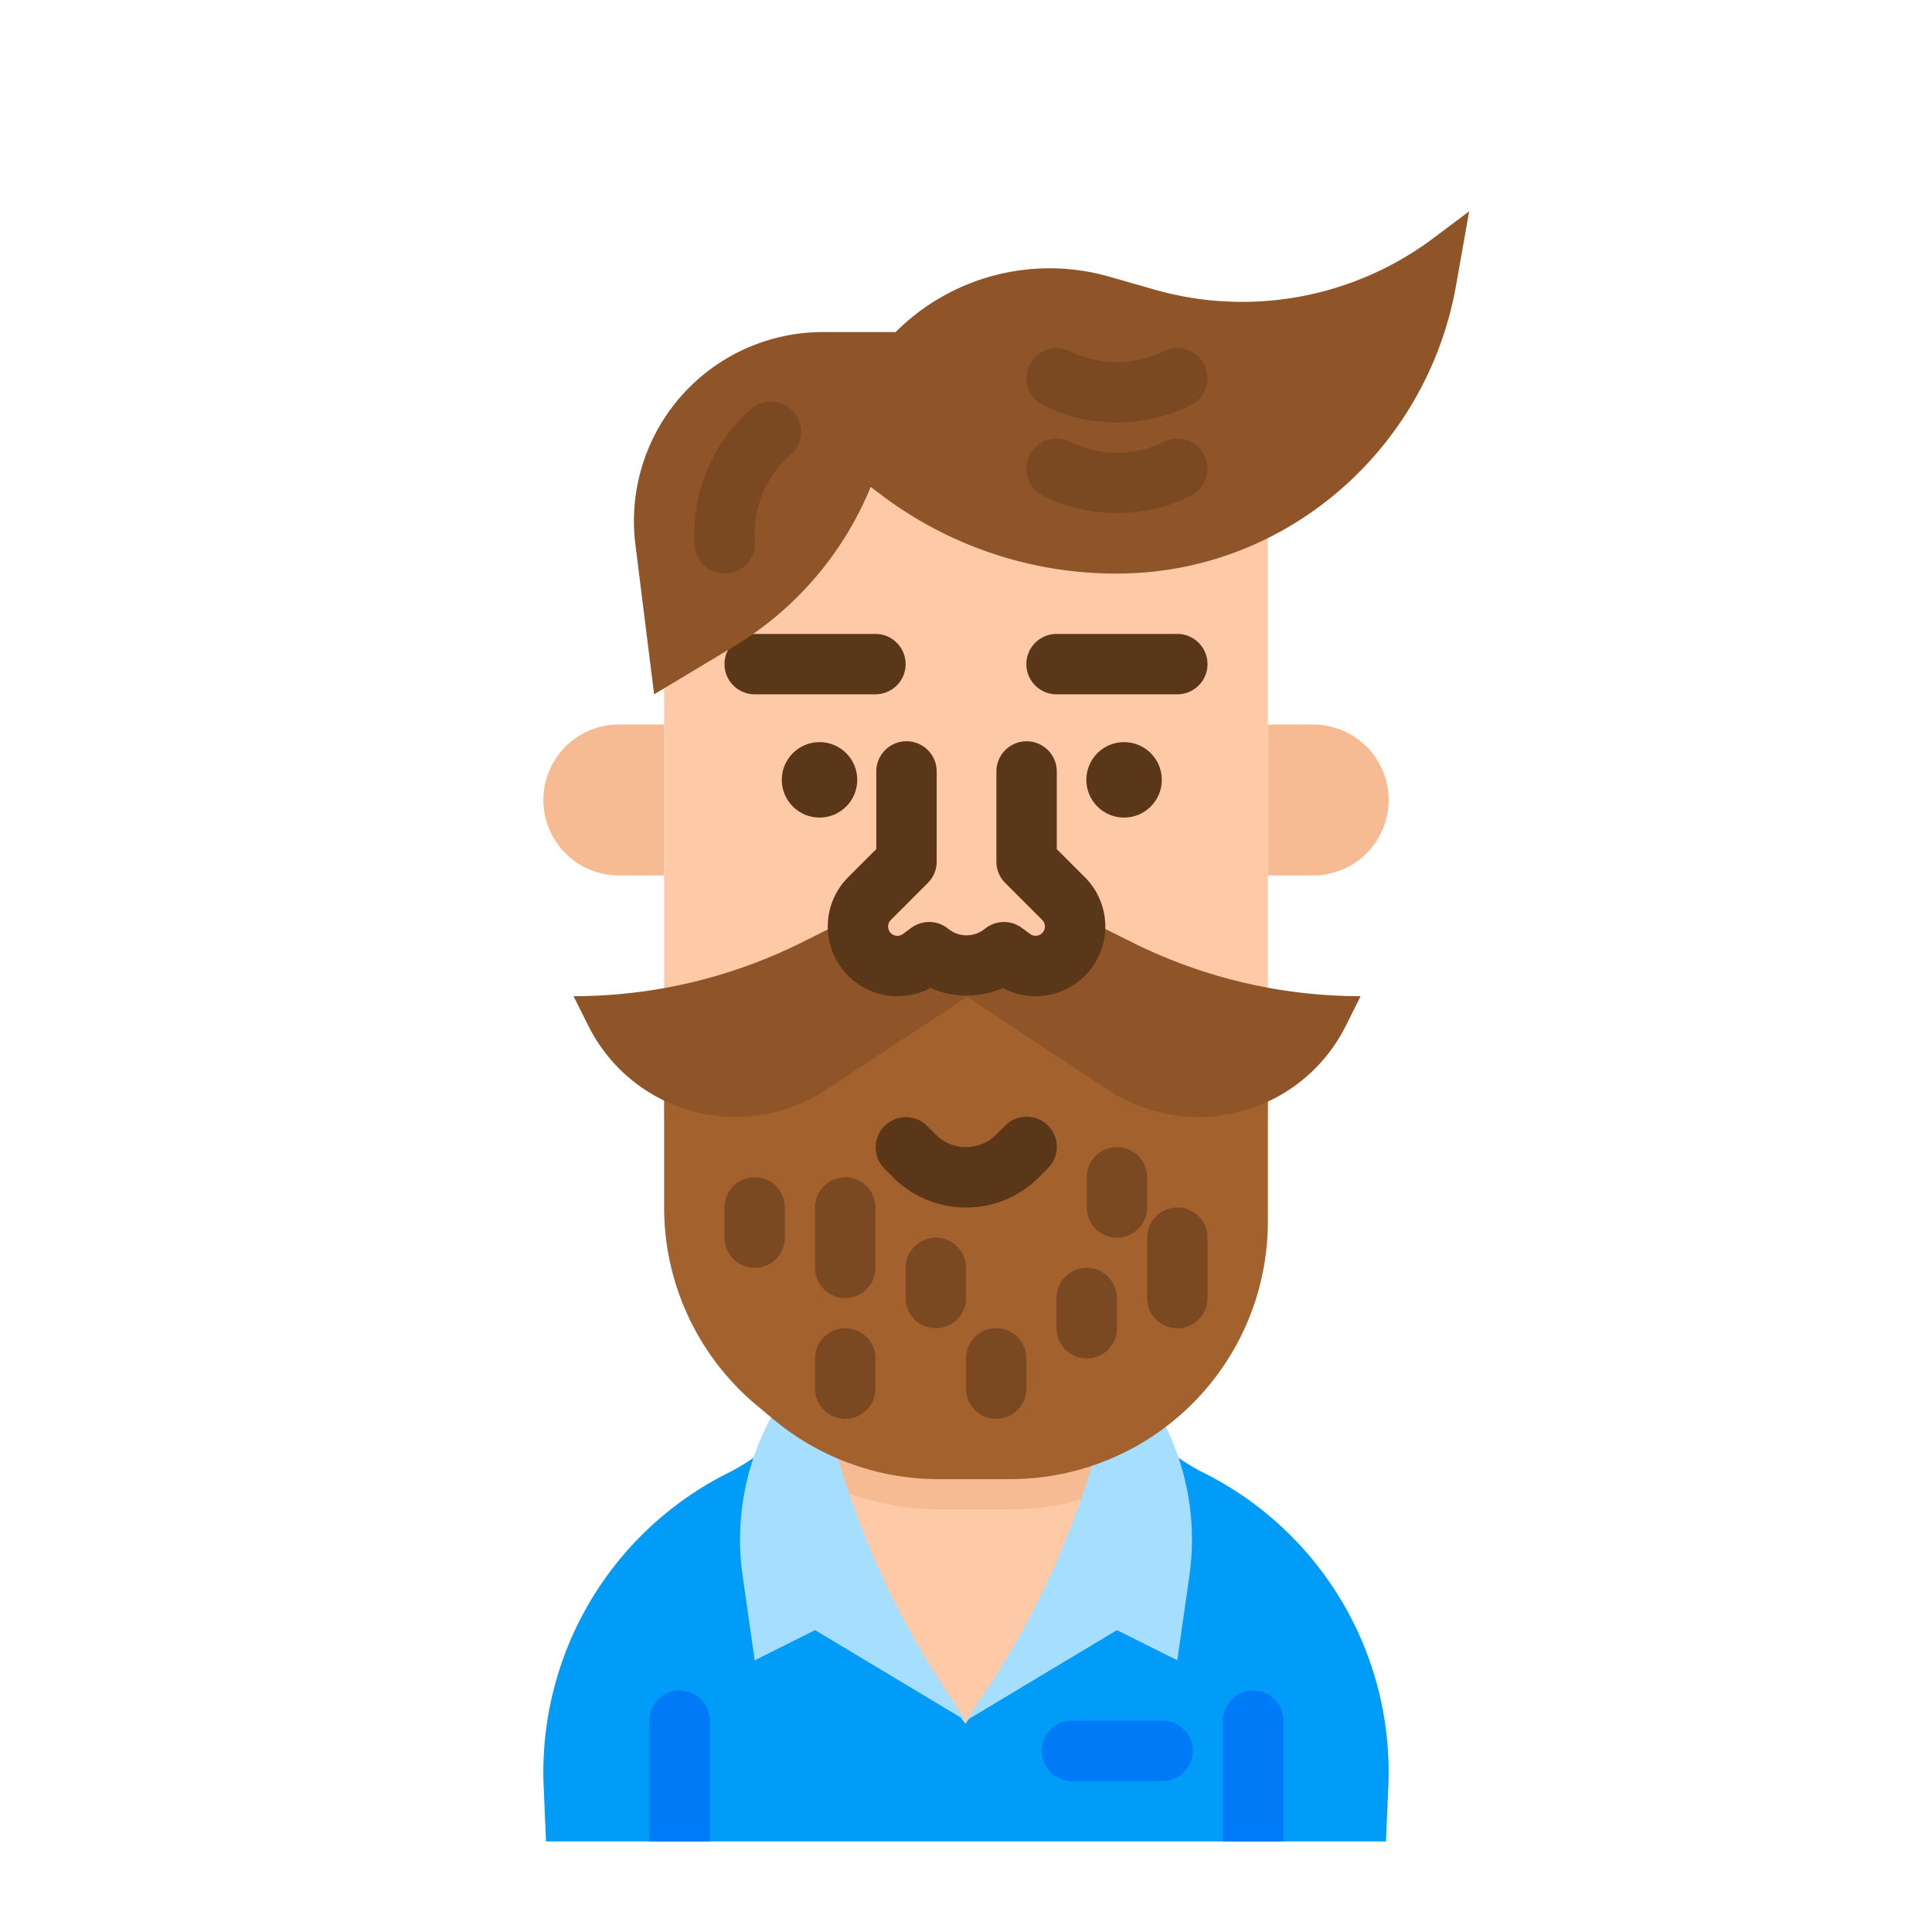 <svg height="512" viewBox="0 0 512 512" width="512" xmlns="http://www.w3.org/2000/svg"><g id="flat"><path d="m202.386 384.283a51.758 51.758 0 0 1 -9.377 6.028 88.659 88.659 0 0 0 -48.928 83.079l.624 14.61h222.595l.624-14.61a88.659 88.659 0 0 0 -48.928-83.079 51.762 51.762 0 0 1 -11.873-8.178" fill="#009cf7"/><path d="m164 192h12a0 0 0 0 1 0 0v40a0 0 0 0 1 0 0h-12a20 20 0 0 1 -20-20 20 20 0 0 1 20-20z" fill="#f6bb92"/><path d="m356 192h12a0 0 0 0 1 0 0v40a0 0 0 0 1 0 0h-12a20 20 0 0 1 -20-20 20 20 0 0 1 20-20z" fill="#f6bb92" transform="matrix(-1 0 0 -1 704 424)"/><g fill="#fdc9a6"><path d="m256 120-80 16v160l49.522 32h30.478 30.478l49.522-32v-160z"/><path d="m307.118 382.133a51.783 51.783 0 0 1 -16.749-38.133v-16h-68.738v16a51.784 51.784 0 0 1 -19.245 40.283l53.468 72.554z"/><path d="m307.12 382.13-6.41 9.34a68.12 68.12 0 0 1 -32.99 8.51h-19a68.306 68.306 0 0 1 -43.71-15.82l-1.24-1.04a51.748 51.748 0 0 0 17.86-39.12v-16h68.74v16a51.757 51.757 0 0 0 16.75 38.13z"/></g><path d="m307.12 382.13-6.41 9.34a68.12 68.12 0 0 1 -32.99 8.51h-19a68.306 68.306 0 0 1 -43.71-15.82l-1.24-1.04a51.748 51.748 0 0 0 17.86-39.12v-16h68.74v16a51.757 51.757 0 0 0 16.75 38.13z" fill="#f6bb92"/><circle cx="297.891" cy="206.667" fill="#5b3719" r="10"/><path d="m172.109 488v-32a8 8 0 0 1 16 0v32z" fill="#007af6"/><path d="m324.109 488v-32a8 8 0 0 1 16 0v32z" fill="#007af6"/><circle cx="217.18" cy="206.667" fill="#5b3719" r="10"/><path d="m312 184h-32a8 8 0 0 1 0-16h32a8 8 0 0 1 0 16z" fill="#5b3719"/><path d="m232 184h-32a8 8 0 0 1 0-16h32a8 8 0 0 1 0 16z" fill="#5b3719"/><path d="m216 360a226.708 226.708 0 0 0 34.993 88.489l5.007 7.511-40-24-16 8-3.2-22.4a67.882 67.882 0 0 1 19.2-57.6z" fill="#a6deff"/><path d="m296 360a226.708 226.708 0 0 1 -34.993 88.489l-5.007 7.511 40-24 16 8 3.2-22.4a67.882 67.882 0 0 0 -19.2-57.6z" fill="#a6deff"/><path d="m176 264v56a68.281 68.281 0 0 0 24.57 52.457l4.438 3.7a68.286 68.286 0 0 0 43.714 15.827h18.994a68.288 68.288 0 0 0 48.284-20 68.286 68.286 0 0 0 20-48.284v-59.7z" fill="#a3612d"/><path d="m360.577 264a135.561 135.561 0 0 1 -60.622-14.311l-12.321-6.16a33.419 33.419 0 0 0 -14.948-3.529l6.932 4.305a3.24 3.24 0 0 1 -.938 5.9l-21.377 5.24a3.248 3.248 0 0 1 -1.644-.027l-20.023-5.6a3.24 3.24 0 0 1 -1.106-5.686l5.36-4.132a33.415 33.415 0 0 0 -14.947 3.529l-12.322 6.16a135.553 135.553 0 0 1 -60.621 14.311l3.954 7.908a43.583 43.583 0 0 0 38.981 24.092 43.579 43.579 0 0 0 23.976-7.188l37.377-24.622 37.378 24.623a43.589 43.589 0 0 0 23.976 7.187 43.584 43.584 0 0 0 38.981-24.092z" fill="#8f5528"/><path d="m237.876 264a18.74 18.74 0 0 1 -3.032-.248 18.463 18.463 0 0 1 -10.071-31.276l7.456-7.456v-20.582a8 8 0 0 1 16 0v23.9a8 8 0 0 1 -2.343 5.656l-9.8 9.8a2.463 2.463 0 0 0 3.206 3.723l2.183-1.614a8 8 0 0 1 9.821.244 7.688 7.688 0 0 0 9.605.068l.173-.138a8 8 0 0 1 9.734-.174l2.182 1.613a2.463 2.463 0 0 0 3.21-3.716l-9.8-9.8a8 8 0 0 1 -2.342-5.656v-23.9a8 8 0 0 1 16 0v20.586l7.456 7.457a18.466 18.466 0 0 1 -21.758 29.343 23.905 23.905 0 0 1 -19.222 0 18.21 18.21 0 0 1 -8.658 2.17z" fill="#5b3719"/><path d="m256 320a27.134 27.134 0 0 1 -19.313-8l-2.343-2.343a8 8 0 0 1 11.312-11.314l2.344 2.343a11.313 11.313 0 0 0 16 0l2.344-2.343a8 8 0 1 1 11.312 11.314l-2.343 2.343a27.134 27.134 0 0 1 -19.313 8z" fill="#5b3719"/><g fill="#7a4922"><path d="m200 312a8 8 0 0 0 -8 8v8a8 8 0 0 0 16 0v-8a8 8 0 0 0 -8-8z"/><path d="m224 312a8 8 0 0 0 -8 8v16a8 8 0 0 0 16 0v-16a8 8 0 0 0 -8-8z"/><path d="m256 336a8 8 0 0 0 -16 0v8a8 8 0 0 0 16 0z"/><path d="m264 352a8 8 0 0 0 -8 8v8a8 8 0 0 0 16 0v-8a8 8 0 0 0 -8-8z"/><path d="m224 352a8 8 0 0 0 -8 8v8a8 8 0 0 0 16 0v-8a8 8 0 0 0 -8-8z"/><path d="m304 312a8 8 0 0 0 -16 0v8a8 8 0 0 0 16 0z"/><path d="m312 320a8 8 0 0 0 -8 8v16a8 8 0 0 0 16 0v-16a8 8 0 0 0 -8-8z"/><path d="m288 336a8 8 0 0 0 -8 8v8a8 8 0 0 0 16 0v-8a8 8 0 0 0 -8-8z"/></g><path d="m229.348 128 4.521 3.391a103.052 103.052 0 0 0 61.831 20.609q1.4 0 2.8-.038c43.447-1.177 79.775-33.509 87.367-76.3l3.481-19.662-9.467 7.1a84.5 84.5 0 0 1 -50.7 16.9 84.492 84.492 0 0 1 -23.213-3.251l-11.986-3.425a57.684 57.684 0 0 0 -56.634 14.676z" fill="#8f5528"/><path d="m224.734 141.024a88.531 88.531 0 0 1 -30.362 30.362l-21.024 12.614-4.961-39.686a50.1 50.1 0 0 1 14.287-41.64 50.1 50.1 0 0 1 35.426-14.674h19.248v7.482a88.52 88.52 0 0 1 -12.614 45.542z" fill="#8f5528"/><path d="m308.109 472h-24a8 8 0 1 1 0-16h24a8 8 0 0 1 0 16z" fill="#007af6"/><path d="m296 135.976a43.812 43.812 0 0 1 -19.578-4.6 8 8 0 0 1 7.156-14.311 27.91 27.91 0 0 0 24.844 0 8 8 0 0 1 7.156 14.311 43.812 43.812 0 0 1 -19.578 4.6z" fill="#7a4922"/><path d="m192.087 152a8 8 0 0 1 -7.971-7.418 43.987 43.987 0 0 1 14.917-36.2 8 8 0 0 1 10.506 12.068 27.906 27.906 0 0 0 -9.465 22.971 8 8 0 0 1 -7.4 8.561q-.294.018-.587.018z" fill="#7a4922"/><path d="m296 111.976a43.812 43.812 0 0 1 -19.578-4.6 8 8 0 0 1 7.156-14.311 27.91 27.91 0 0 0 24.844 0 8 8 0 0 1 7.156 14.311 43.812 43.812 0 0 1 -19.578 4.6z" fill="#7a4922"/></g></svg>
